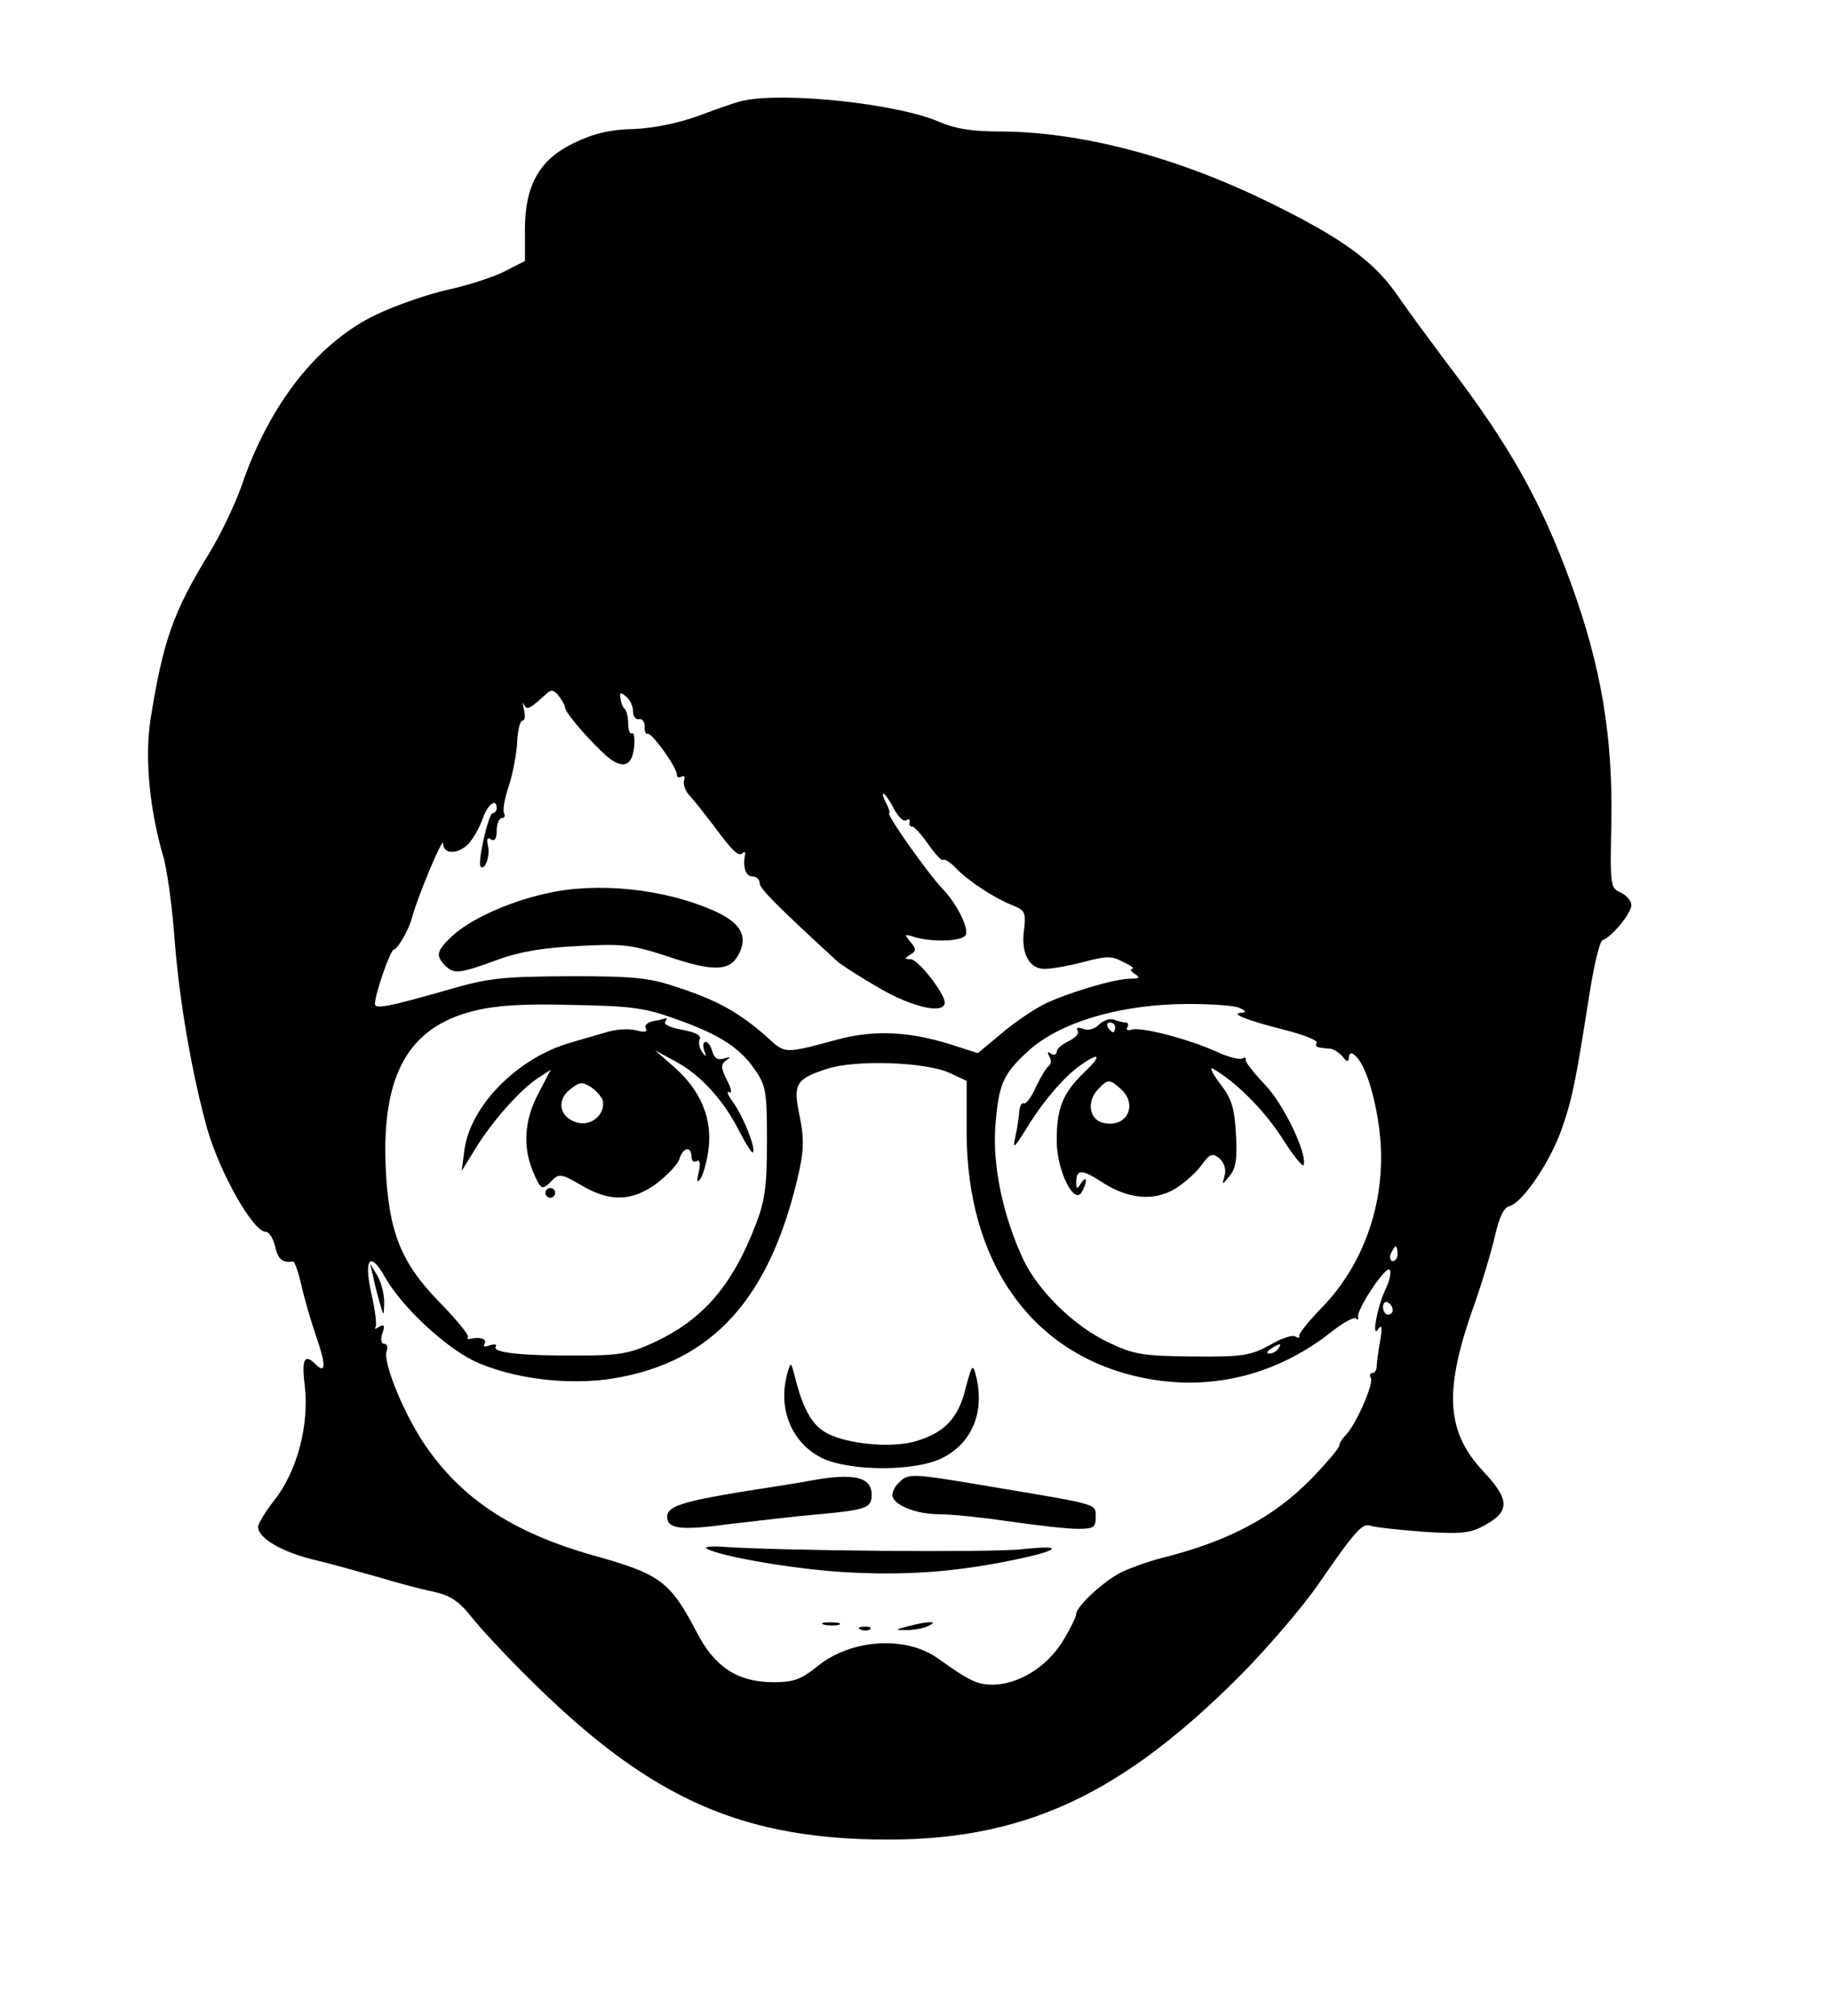 <?xml version="1.0" standalone="no"?>
<!DOCTYPE svg PUBLIC "-//W3C//DTD SVG 20010904//EN"
 "http://www.w3.org/TR/2001/REC-SVG-20010904/DTD/svg10.dtd">
<svg version="1.0" xmlns="http://www.w3.org/2000/svg"
 width="376pt" height="414pt" viewBox="0 0 376 414"
 preserveAspectRatio="xMidYMid meet">

<g transform="translate(0,414) scale(0.1,-0.1)"
fill="#000000" stroke="none">
<path d="M1525 3933 c-11 -2 -51 -16 -88 -30 -44 -16 -93 -26 -135 -28 -49 -1
-83 -9 -124 -29 -71 -34 -101 -88 -100 -182 l0 -60 -41 -21 c-23 -12 -76 -29
-117 -38 -41 -9 -107 -32 -147 -51 -120 -57 -220 -184 -277 -352 -13 -37 -42
-98 -65 -136 -75 -122 -96 -181 -122 -344 -12 -79 -2 -184 26 -280 8 -26 19
-106 24 -177 10 -126 36 -274 67 -385 27 -92 94 -210 120 -210 7 0 15 -14 19
-30 6 -27 15 -34 37 -31 3 0 11 -22 17 -49 6 -27 20 -75 31 -107 20 -57 19
-76 -2 -55 -23 23 -29 11 -22 -46 9 -79 -16 -173 -61 -231 -19 -24 -35 -50
-35 -57 0 -23 49 -52 117 -68 38 -9 97 -26 133 -36 36 -11 85 -24 110 -29 35
-8 52 -19 79 -53 19 -24 75 -84 125 -133 228 -225 406 -311 671 -322 314 -13
522 76 779 333 56 56 129 141 163 190 78 113 91 127 109 120 8 -3 56 -8 107
-12 79 -5 97 -3 127 14 51 28 50 53 -4 110 -75 80 -81 162 -24 327 20 55 41
126 48 157 9 39 18 58 30 61 27 7 85 93 108 161 21 61 27 90 57 281 9 55 20
102 26 104 18 6 59 55 59 72 0 9 -10 20 -22 26 -21 9 -22 14 -19 144 3 178
-21 320 -83 491 -60 165 -125 282 -250 446 -39 52 -87 117 -106 145 -49 71
-114 118 -265 192 -192 94 -388 145 -555 145 -55 0 -90 6 -122 20 -85 37 -318
62 -403 43z m-365 -1245 c0 -10 37 -54 74 -90 39 -39 63 -37 68 6 2 19 0 32
-4 30 -4 -3 -8 6 -8 19 0 13 -3 27 -7 31 -4 3 -8 13 -9 22 -2 12 1 13 12 3 8
-6 14 -20 14 -30 0 -11 6 -18 13 -16 6 1 11 -6 11 -15 -1 -10 2 -16 6 -15 9 2
60 -69 60 -84 0 -6 4 -7 10 -4 5 3 7 0 5 -7 -3 -8 2 -23 12 -33 10 -11 31 -38
48 -60 40 -54 51 -65 60 -57 4 4 6 2 5 -3 -5 -25 1 -45 15 -45 8 0 15 -6 15
-14 0 -11 36 -47 160 -161 8 -7 47 -32 85 -54 68 -40 135 -55 135 -30 0 19
-55 89 -70 89 -13 0 -13 2 -1 9 13 8 13 12 0 27 -12 15 -12 16 7 10 35 -11 94
-10 106 2 10 10 -14 62 -45 95 -32 33 -119 157 -111 157 2 0 0 9 -6 20 -6 11
-8 20 -6 20 3 0 13 -14 21 -30 9 -17 20 -28 26 -25 5 4 8 2 7 -3 -2 -6 1 -10
6 -10 4 0 19 -17 33 -37 14 -20 27 -34 30 -31 3 2 15 -5 27 -18 24 -25 78 -61
117 -76 24 -10 26 -15 22 -49 -7 -48 10 -81 42 -81 13 0 49 6 79 14 49 13 59
13 83 0 16 -7 24 -14 18 -14 -5 0 -3 -5 5 -10 12 -8 10 -10 -8 -10 -33 0 -129
-29 -177 -52 -22 -11 -62 -38 -89 -61 l-48 -40 -56 18 c-86 27 -158 30 -232
10 -112 -30 -107 -30 -147 7 -55 48 -99 73 -178 99 -61 21 -90 24 -225 24
-140 -1 -165 -3 -254 -29 -119 -34 -146 -39 -146 -28 0 21 32 112 39 112 7 0
31 41 37 65 10 39 63 167 64 153 0 -24 32 -23 53 0 9 10 22 33 28 50 10 30 29
44 29 22 0 -5 -4 -10 -8 -10 -9 0 -32 -102 -25 -110 9 -9 20 23 15 43 -3 14
-1 18 6 13 8 -5 12 2 12 18 0 14 5 26 11 26 5 0 7 4 4 10 -3 5 1 30 10 56 8
25 16 66 17 90 1 24 6 44 11 44 5 0 6 10 3 23 -3 12 -3 17 0 10 6 -13 12 -9
47 23 9 8 15 7 24 -5 7 -9 13 -19 13 -23z m228 -641 c88 -31 131 -58 163 -105
22 -32 24 -46 24 -146 0 -91 -4 -122 -23 -171 -49 -127 -109 -196 -211 -243
-48 -22 -70 -26 -151 -26 -117 -1 -180 6 -172 18 3 5 -2 6 -12 3 -10 -4 -15
-3 -11 3 6 10 -9 15 -30 10 -5 -1 -7 1 -4 4 3 3 -22 34 -56 69 -82 83 -107
147 -113 280 -8 190 47 288 182 321 44 11 101 15 201 12 120 -2 150 -6 213
-29z m1157 23 c14 -6 15 -9 5 -10 -26 -1 8 -15 87 -35 40 -10 70 -22 67 -27
-5 -8 0 -10 29 -12 6 -1 17 -8 24 -16 9 -11 12 -12 13 -2 0 7 4 11 9 7 20 -12
41 -69 52 -144 21 -139 -23 -281 -117 -377 -26 -27 -47 -53 -46 -57 2 -5 -2
-6 -8 -2 -6 4 -30 -4 -53 -18 -39 -21 -55 -24 -158 -23 -102 1 -120 4 -171 28
-71 33 -146 106 -177 172 -42 90 -63 193 -57 274 7 85 15 105 66 152 64 60
191 98 330 98 47 0 94 -3 105 -8z m-594 -134 l34 -16 0 -107 c1 -262 129 -447
345 -499 145 -35 288 -2 406 92 23 18 45 30 49 26 3 -4 5 -2 4 3 -4 15 58 108
65 97 3 -5 0 -22 -8 -38 -18 -38 -30 -105 -16 -84 8 11 9 4 4 -25 -4 -22 -7
-46 -7 -52 0 -7 -4 -13 -9 -13 -5 0 -6 -5 -3 -10 7 -11 -31 -97 -52 -118 -7
-7 -13 -17 -13 -22 0 -4 -26 -35 -57 -67 -77 -79 -171 -129 -308 -163 -27 -7
-63 -20 -80 -28 -36 -17 -95 -71 -95 -87 0 -6 -13 -32 -29 -58 -33 -52 -91
-87 -143 -87 -31 0 -48 8 -112 54 -66 47 -178 40 -247 -16 -35 -28 -49 -33
-93 -33 -73 1 -119 32 -156 104 -54 103 -74 118 -210 156 -171 48 -279 121
-355 239 -41 65 -79 161 -71 181 3 8 1 15 -5 15 -6 0 -8 9 -4 21 6 16 4 20 -6
14 -8 -5 -11 -5 -8 -1 3 3 0 32 -7 63 -18 77 -5 96 26 41 34 -61 122 -143 183
-173 79 -37 194 -51 287 -36 205 34 323 166 381 425 10 46 10 70 1 114 -14 66
-8 76 57 97 59 19 203 14 252 -9z m919 -371 c0 -8 -4 -15 -10 -15 -5 0 -7 7
-4 15 4 8 8 15 10 15 2 0 4 -7 4 -15z m-10 -116 c0 -5 -4 -9 -10 -9 -5 0 -10
7 -10 16 0 8 5 12 10 9 6 -3 10 -10 10 -16z m-235 -79 c-3 -5 -12 -10 -18 -10
-7 0 -6 4 3 10 19 12 23 12 15 0z"/>
<path d="M1122 2305 c-78 -17 -158 -54 -194 -88 -32 -30 -34 -40 -13 -61 18
-17 29 -16 110 14 41 15 93 24 162 27 92 5 110 3 183 -21 97 -33 130 -31 148
6 18 37 2 63 -51 87 -103 46 -241 60 -345 36z"/>
<path d="M1342 2043 c-13 -3 -19 -9 -16 -15 5 -7 -2 -9 -20 -4 -15 4 -44 2
-64 -5 -20 -6 -53 -15 -72 -21 -107 -31 -203 -128 -216 -218 l-6 -45 29 47
c33 54 91 120 128 144 l26 17 -25 -48 c-29 -54 -33 -109 -12 -160 17 -40 19
-41 40 -19 14 14 20 13 59 -10 59 -35 104 -34 155 3 22 17 43 39 47 50 7 25
25 28 25 5 0 -8 5 -12 10 -9 7 4 9 -3 5 -22 -5 -20 -4 -24 4 -13 5 8 13 35 16
60 8 62 -16 120 -69 167 l-41 36 44 -24 c51 -28 98 -80 130 -144 13 -25 25
-44 27 -42 7 7 -18 70 -39 101 -12 16 -16 26 -10 23 7 -4 5 7 -4 24 -13 26
-13 33 -2 41 11 8 10 8 -4 4 -13 -4 -20 0 -24 14 -3 11 -9 20 -14 20 -5 0 -6
-8 -3 -17 5 -14 4 -15 -4 -4 -6 8 -8 20 -5 27 3 8 -10 14 -36 19 -23 4 -39 11
-35 16 3 5 4 8 2 8 -2 -1 -13 -4 -26 -6z m-104 -164 c5 -27 -23 -52 -51 -45
-37 9 -46 45 -17 68 20 16 25 17 44 5 12 -8 22 -21 24 -28z"/>
<path d="M1120 1690 c0 -5 5 -10 10 -10 6 0 10 5 10 10 0 6 -4 10 -10 10 -5 0
-10 -4 -10 -10z"/>
<path d="M2257 2036 c-9 -10 -23 -13 -33 -9 -11 4 -15 2 -11 -4 4 -5 -5 -15
-18 -21 -14 -7 -25 -16 -25 -22 0 -6 -5 -8 -12 -4 -7 5 -8 3 -3 -6 4 -7 4 -15
-1 -19 -5 -3 -17 -23 -27 -44 -9 -21 -21 -36 -25 -33 -4 2 -8 -6 -9 -17 -1
-12 -4 -35 -8 -52 -6 -26 -3 -24 22 16 34 56 79 109 113 132 40 28 43 19 5
-17 -43 -42 -55 -72 -55 -139 0 -60 35 -132 51 -106 5 8 9 19 9 24 0 6 -5 3
-10 -5 -8 -13 -10 -13 -10 1 0 28 11 28 50 3 55 -37 110 -42 154 -15 19 12 44
34 54 49 17 23 22 24 36 13 10 -9 14 -22 11 -35 -6 -21 -6 -21 10 -1 13 15 16
36 13 86 -3 55 -9 73 -33 104 -16 21 -22 35 -14 30 47 -27 104 -84 141 -141
23 -37 44 -62 45 -57 8 24 -42 127 -80 166 -22 23 -40 46 -39 50 2 5 -2 6 -7
3 -5 -3 -30 3 -55 15 -61 27 -156 51 -173 44 -8 -2 -11 0 -8 5 3 6 2 10 -4 10
-5 0 -16 3 -24 6 -8 3 -21 -2 -30 -10z m33 -6 c0 -5 -2 -10 -4 -10 -3 0 -8 5
-11 10 -3 6 -1 10 4 10 6 0 11 -4 11 -10z m12 -127 c36 -33 11 -81 -37 -69
-29 7 -34 45 -9 70 19 20 23 20 46 -1z"/>
<path d="M767 1515 c3 -16 10 -41 14 -55 7 -24 7 -24 8 5 0 17 -6 41 -14 55
l-15 25 7 -30z"/>
<path d="M1617 1320 c-21 -75 10 -146 74 -176 59 -26 188 -26 243 1 63 31 90
97 69 174 -5 20 -8 16 -20 -30 -15 -63 -45 -93 -106 -110 -49 -13 -136 -5
-178 17 -30 15 -50 49 -66 114 -9 34 -9 34 -16 10z"/>
<path d="M1670 1100 c-25 -5 -91 -15 -148 -24 -121 -20 -152 -30 -152 -51 0
-25 27 -29 129 -15 53 6 135 16 183 20 97 9 108 13 108 40 0 36 -35 45 -120
30z"/>
<path d="M1845 1094 c-9 -9 -14 -21 -12 -28 6 -19 50 -36 97 -36 25 0 90 -7
145 -15 55 -8 117 -15 138 -15 33 0 37 3 37 24 0 28 9 25 -205 61 -178 30
-179 30 -200 9z"/>
<path d="M1452 959 c29 -16 180 -42 283 -48 123 -7 223 0 341 24 103 21 113
33 21 23 -66 -7 -496 -3 -610 5 -27 2 -43 0 -35 -4z"/>
<path d="M1693 803 c9 -2 23 -2 30 0 6 3 -1 5 -18 5 -16 0 -22 -2 -12 -5z"/>
<path d="M1865 800 c-27 -7 -28 -8 -5 -8 14 0 34 3 45 8 25 11 2 11 -40 0z"/>
<path d="M1768 793 c7 -3 16 -2 19 1 4 3 -2 6 -13 5 -11 0 -14 -3 -6 -6z"/>
</g>
</svg>
